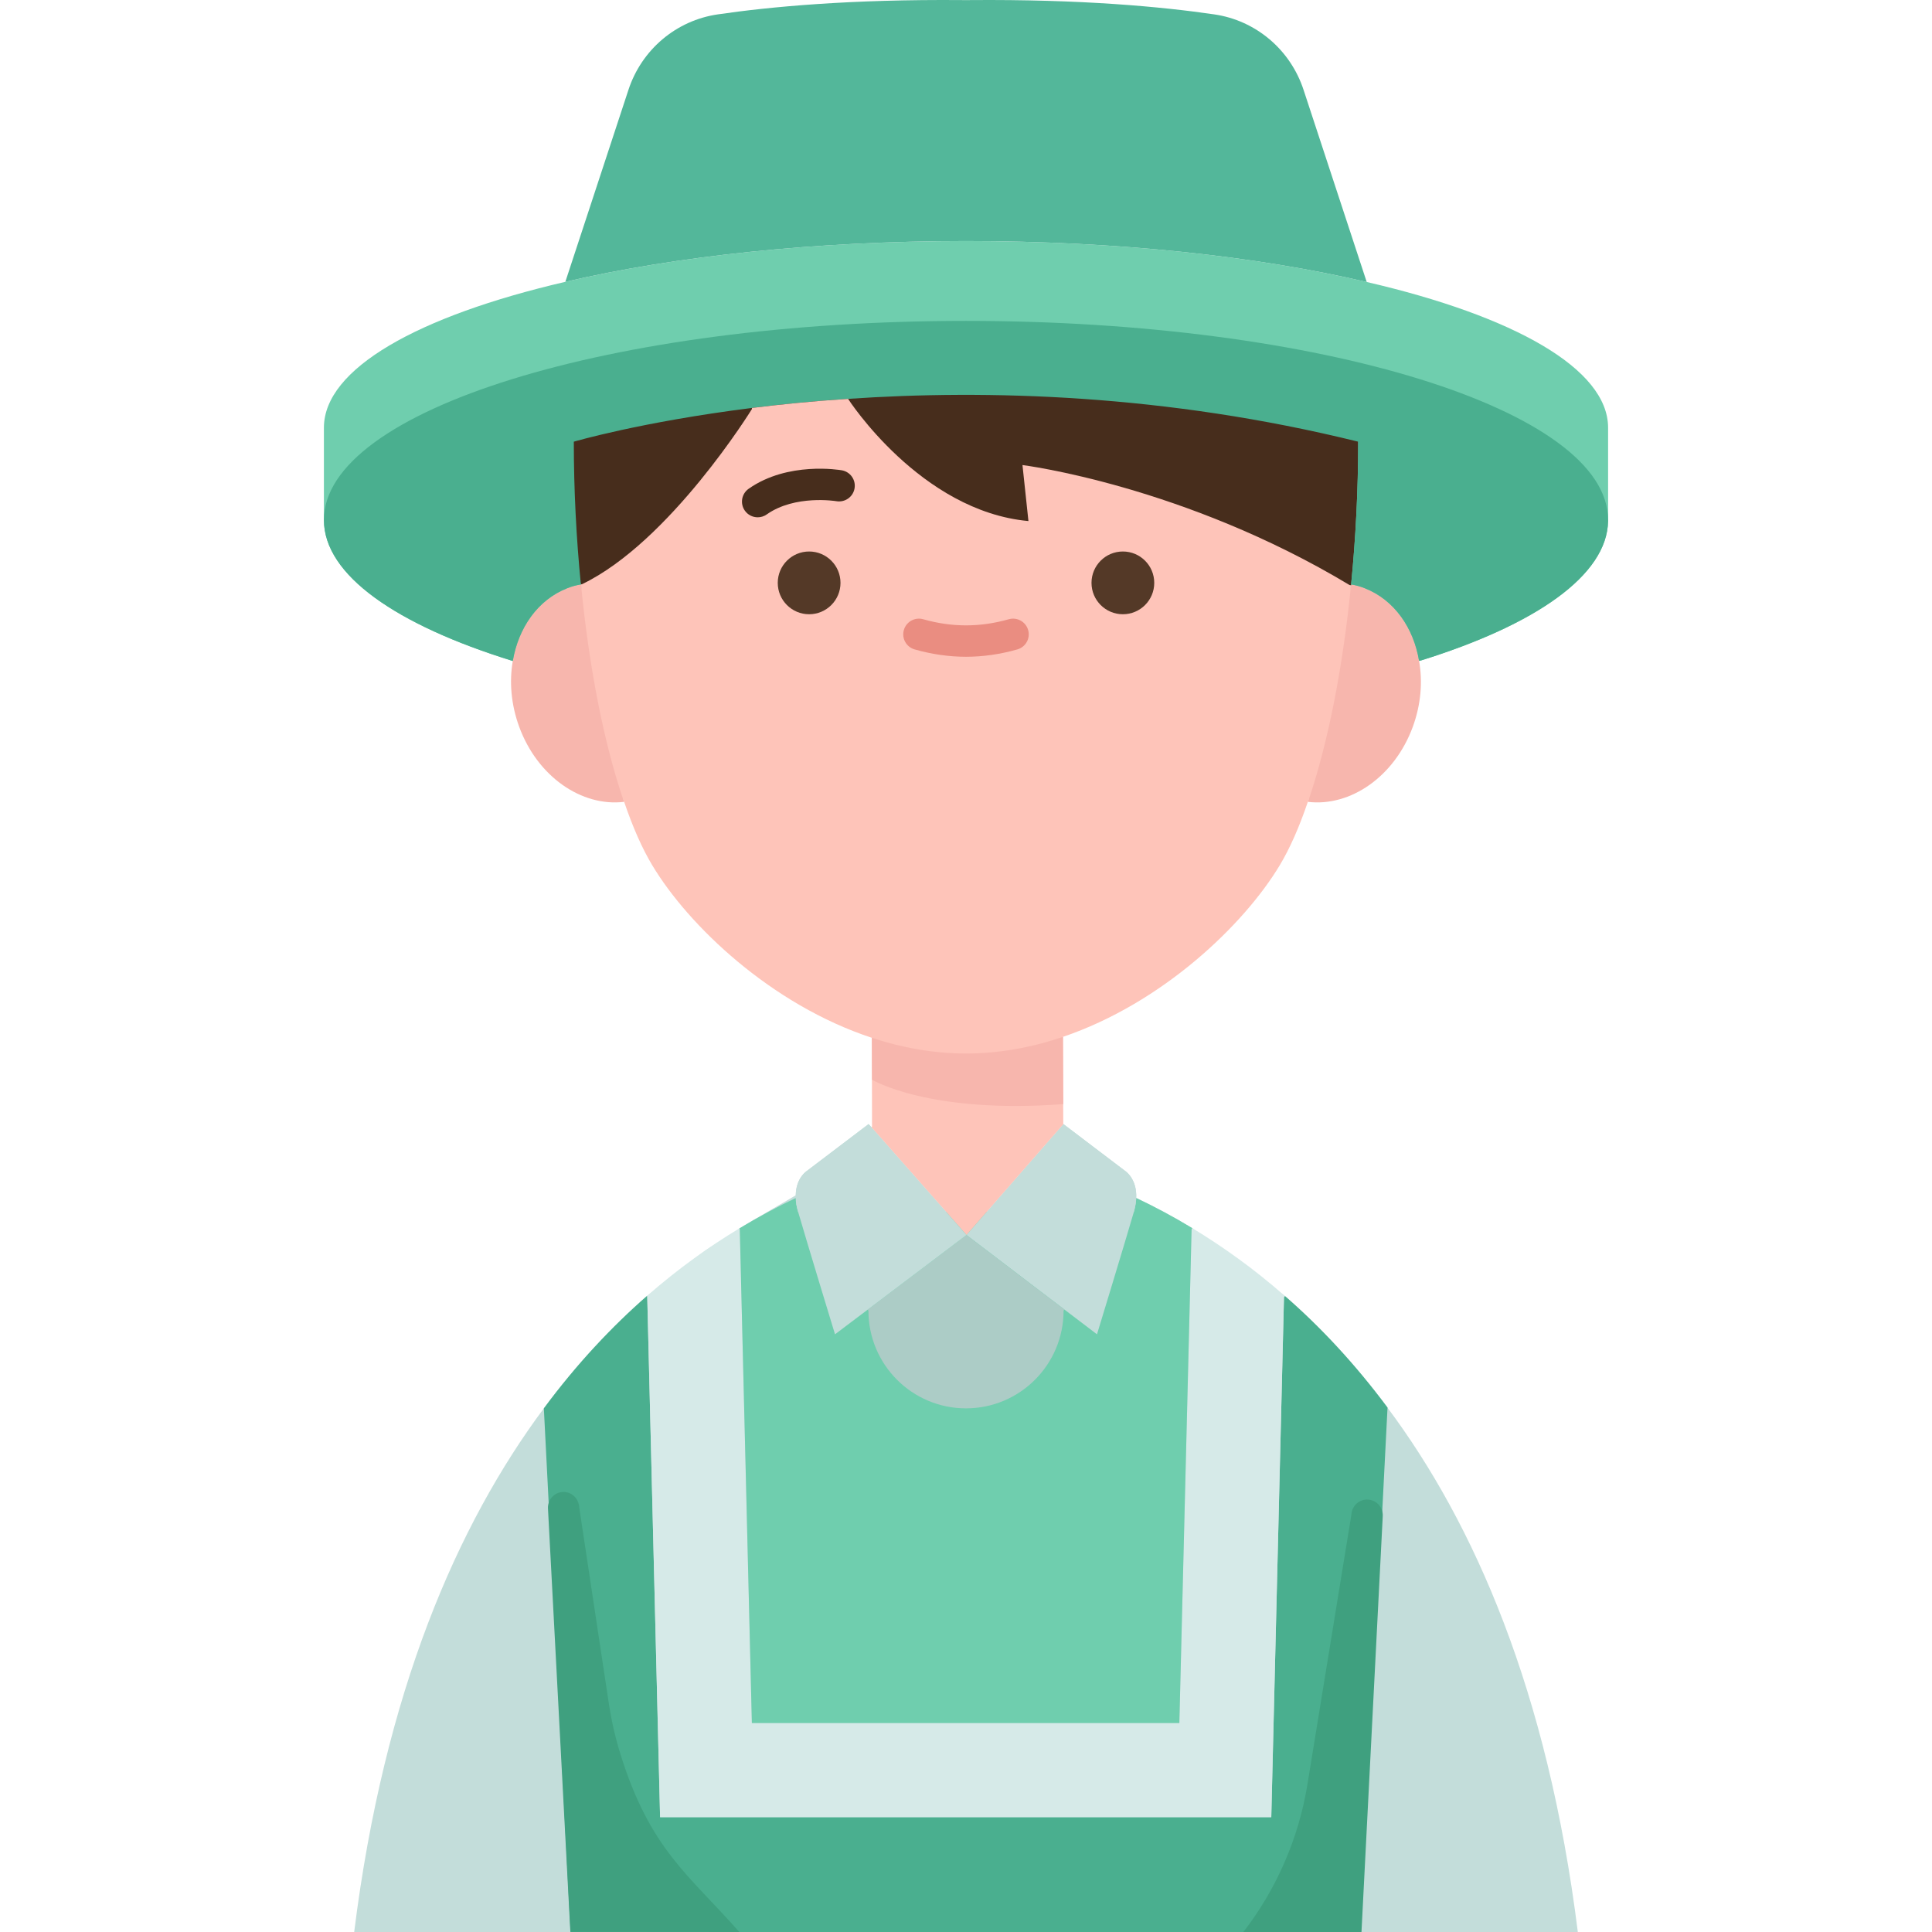 <svg id="Flat" enable-background="new 0 0 81.86 123.155" height="512" viewBox="0 0 81.86 123.155" width="512" xmlns="http://www.w3.org/2000/svg"><g><path d="m55.351 78.286c-1.22-.74-2.411-1.371-3.551-1.911h-.02c.06-1.24-.7-1.73-.7-1.73l-3.94-2.99-.01.01-5.825 6.666-.693-.001-5.712-6.475-.18-.2-3.94 2.99s-.691.436-.703 1.551l-3.106 1.816c-.326.191-.644.404-.949.627l-1.376.862c-.259.162-.508.338-.748.527l-2.82 2.224c-.312.228-.612.466-.899.724-2.096 1.884-4.184 4.131-6.159 6.798-5.49 7.38-10.17 18.03-12.09 33.38h13.79 50.38 13.83c-1.92-15.38-6.62-26.04-12.13-33.42v-.01c-2.1-2.82-4.311-5.171-6.541-7.111z" fill="#c3ddda"/><path d="m69.81 42.125.11-.02c7.33-2.28 11.88-5.43 11.94-8.89 0-.02 0-.05 0-.07v-5.88c0-3.76-6.01-7.12-15.39-9.29-7-1.64-15.88-2.61-25.54-2.61s-18.54.97-25.54 2.6c-9.38 2.18-15.39 5.53-15.39 9.3v5.88c0 3.51 4.61 6.69 12.04 8.99z" fill="#6fceae"/><path d="m19.13 51.115c-2.7.32-5.51-1.6-6.68-4.78-.52-1.42-.64-2.88-.41-4.2.36-2.12 1.59-3.89 3.45-4.63.29-.12.59-.2.89-.25h.01z" fill="#f7b6ad"/><path d="m65.47 37.315c.01-.02.01-.04.01-.06.3.05.6.13.89.25 1.86.74 3.09 2.51 3.44 4.62.24 1.33.12 2.79-.4 4.21-1.17 3.18-3.98 5.1-6.68 4.78z" fill="#f7b6ad"/><path d="m67.8 89.725v.01l-1.7 33.36v.06h-50.38v-.06l-1.7-33.32c2.11-2.85 4.35-5.22 6.59-7.18l.82 33.24h38.96l.81-33.15.06-.07c2.23 1.94 4.44 4.29 6.54 7.11z" fill="#4aaf8f"/><path d="m66.47 17.965v.01c-7-1.64-15.88-2.61-25.54-2.61s-18.54.97-25.54 2.6l4.02-12.23c.84-2.57 3.05-4.44 5.71-4.82 3.28-.48 8.43-.97 15.58-.91h.46c7.15-.06 12.3.43 15.58.91 2.66.38 4.87 2.25 5.71 4.82z" fill="#53b79a"/><path d="m61.26 82.615-.06.07-.81 33.15h-38.96l-.82-33.24c1.98-1.73 3.96-3.14 5.87-4.29l.03.05.77 31.48h27.25l.78-31.48.04-.07c1.92 1.16 3.92 2.58 5.91 4.33z" fill="#d6eae8"/><path d="m51.63 77.255c.09-.33.14-.62.15-.88h.02c1.14.54 2.33 1.17 3.55 1.91l-.04.07-.78 31.48h-27.25l-.77-31.48-.03-.05c1.24-.75 2.45-1.39 3.6-1.94 0 .26.05.56.15.89z" fill="#6fceae"/><path d="m47.13 71.665.01-.01 3.94 2.99s.76.49.7 1.73c-.01.26-.06.55-.15.88-.55 1.9-2.35 7.8-2.35 7.8l-2.08-1.58-6.24-4.75z" fill="#c3ddda"/><path d="m40.96 78.725 6.24 4.75-.05.07c0 3.44-2.78 6.23-6.22 6.23s-6.22-2.79-6.22-6.23l-.05-.06z" fill="#acccc6"/><path d="m47.11 66.095.02 5.57-6.17 7.06-6.06-6.87.04-.04-.01-5.66z" fill="#fec4b9"/><path d="m34.9 71.855 6.06 6.87-6.3 4.76-2.08 1.57s-1.8-5.9-2.35-7.8c-.1-.33-.15-.63-.15-.89-.06-1.24.7-1.72.7-1.72l3.94-2.99z" fill="#c3ddda"/><path d="m65.4 37.305.07.01c.01-.02.01-.04.01-.06.29-2.94.45-6.02.45-9.1.156-.894.312-1.414.106-1.468-21.638-5.723-50.936.404-50.936.404 0 3.08.054 5.884 1.28 10.164h.01l.05-.01z" fill="#472d1c"/><path d="m15.71 123.146-1.427-26.991c-.028-.552.396-1.021.948-1.05.542-.026 1.021.396 1.051 1.028l1.874 12.414c.166 1.099.41 2.186.74 3.248 1.895 6.105 4.368 7.709 7.585 11.36z" fill="#3fa07f"/><path d="m58.611 123.155c2.123-2.751 3.527-5.987 4.085-9.417l2.803-17.2c.027-.552.507-.979 1.049-.948.552.028.976.498.948 1.05l-1.356 26.515z" fill="#3fa07f"/><path d="m65.93 28.155c-12.31-3.04-23.71-3.33-32.51-2.73-2.22.14-4.28.35-6.14.58-7.07.89-11.35 2.15-11.35 2.15 0 3.08.16 6.16.45 9.1-.3.05-.6.13-.89.25-1.86.74-3.09 2.51-3.45 4.63-7.43-2.3-12.04-5.48-12.04-8.99 0-7.01 18.33-12.69 40.93-12.69s40.93 5.68 40.93 12.69v.07c-.06 3.46-4.61 6.61-11.94 8.89l-.11.02c-.35-2.11-1.58-3.88-3.44-4.62-.29-.12-.59-.2-.89-.25.29-2.94.45-6.02.45-9.1z" fill="#4aaf8f"/><path d="m65.4 37.305.07.01c-.52 5.28-1.48 10.13-2.74 13.8h-.01c-.54 1.59-1.14 2.96-1.79 4.04-2.29 3.81-7.49 8.79-13.82 10.94-1.97.67-4.05 1.06-6.18 1.06-2.07 0-4.09-.37-6-1-6.42-2.11-11.69-7.15-14-11-.65-1.08-1.25-2.45-1.79-4.04h-.01c-1.27-3.68-2.23-8.56-2.74-13.86l.05-.01c5.62-2.69 10.85-11.18 10.85-11.18l-.01-.06c1.86-.23 3.92-.44 6.14-.58v.01s4.6 7.15 11.49 7.78l-.38-3.57s10.27 1.28 20.87 7.66z" fill="#fec4b9"/><circle cx="50.93" cy="37.155" fill="#543927" r="2"/><circle cx="30.93" cy="37.155" fill="#543927" r="2"/><path d="m27.651 32.975c-.314 0-.624-.147-.819-.425-.318-.452-.209-1.075.243-1.394 2.501-1.757 5.801-1.2 5.939-1.177.544.096.907.614.811 1.158-.096.543-.61.902-1.156.812-.045-.008-2.639-.427-4.443.844-.175.124-.376.182-.575.182z" fill="#472d1c"/><path d="m40.93 41.865c-1.078 0-2.179-.157-3.273-.468-.531-.15-.84-.703-.689-1.234.15-.531.705-.841 1.235-.689 1.833.52 3.621.52 5.454 0 .531-.151 1.085.158 1.235.689.151.531-.158 1.084-.689 1.234-1.094.311-2.195.468-3.273.468z" fill="#ea8d81"/><path d="m47.13 70.38-.02-4.285c-1.97.67-4.05 1.06-6.18 1.06-2.07 0-4.09-.37-6-1l.01 2.672s3.65 2.2 12.19 1.553z" fill="#f7b6ad"/></g></svg>